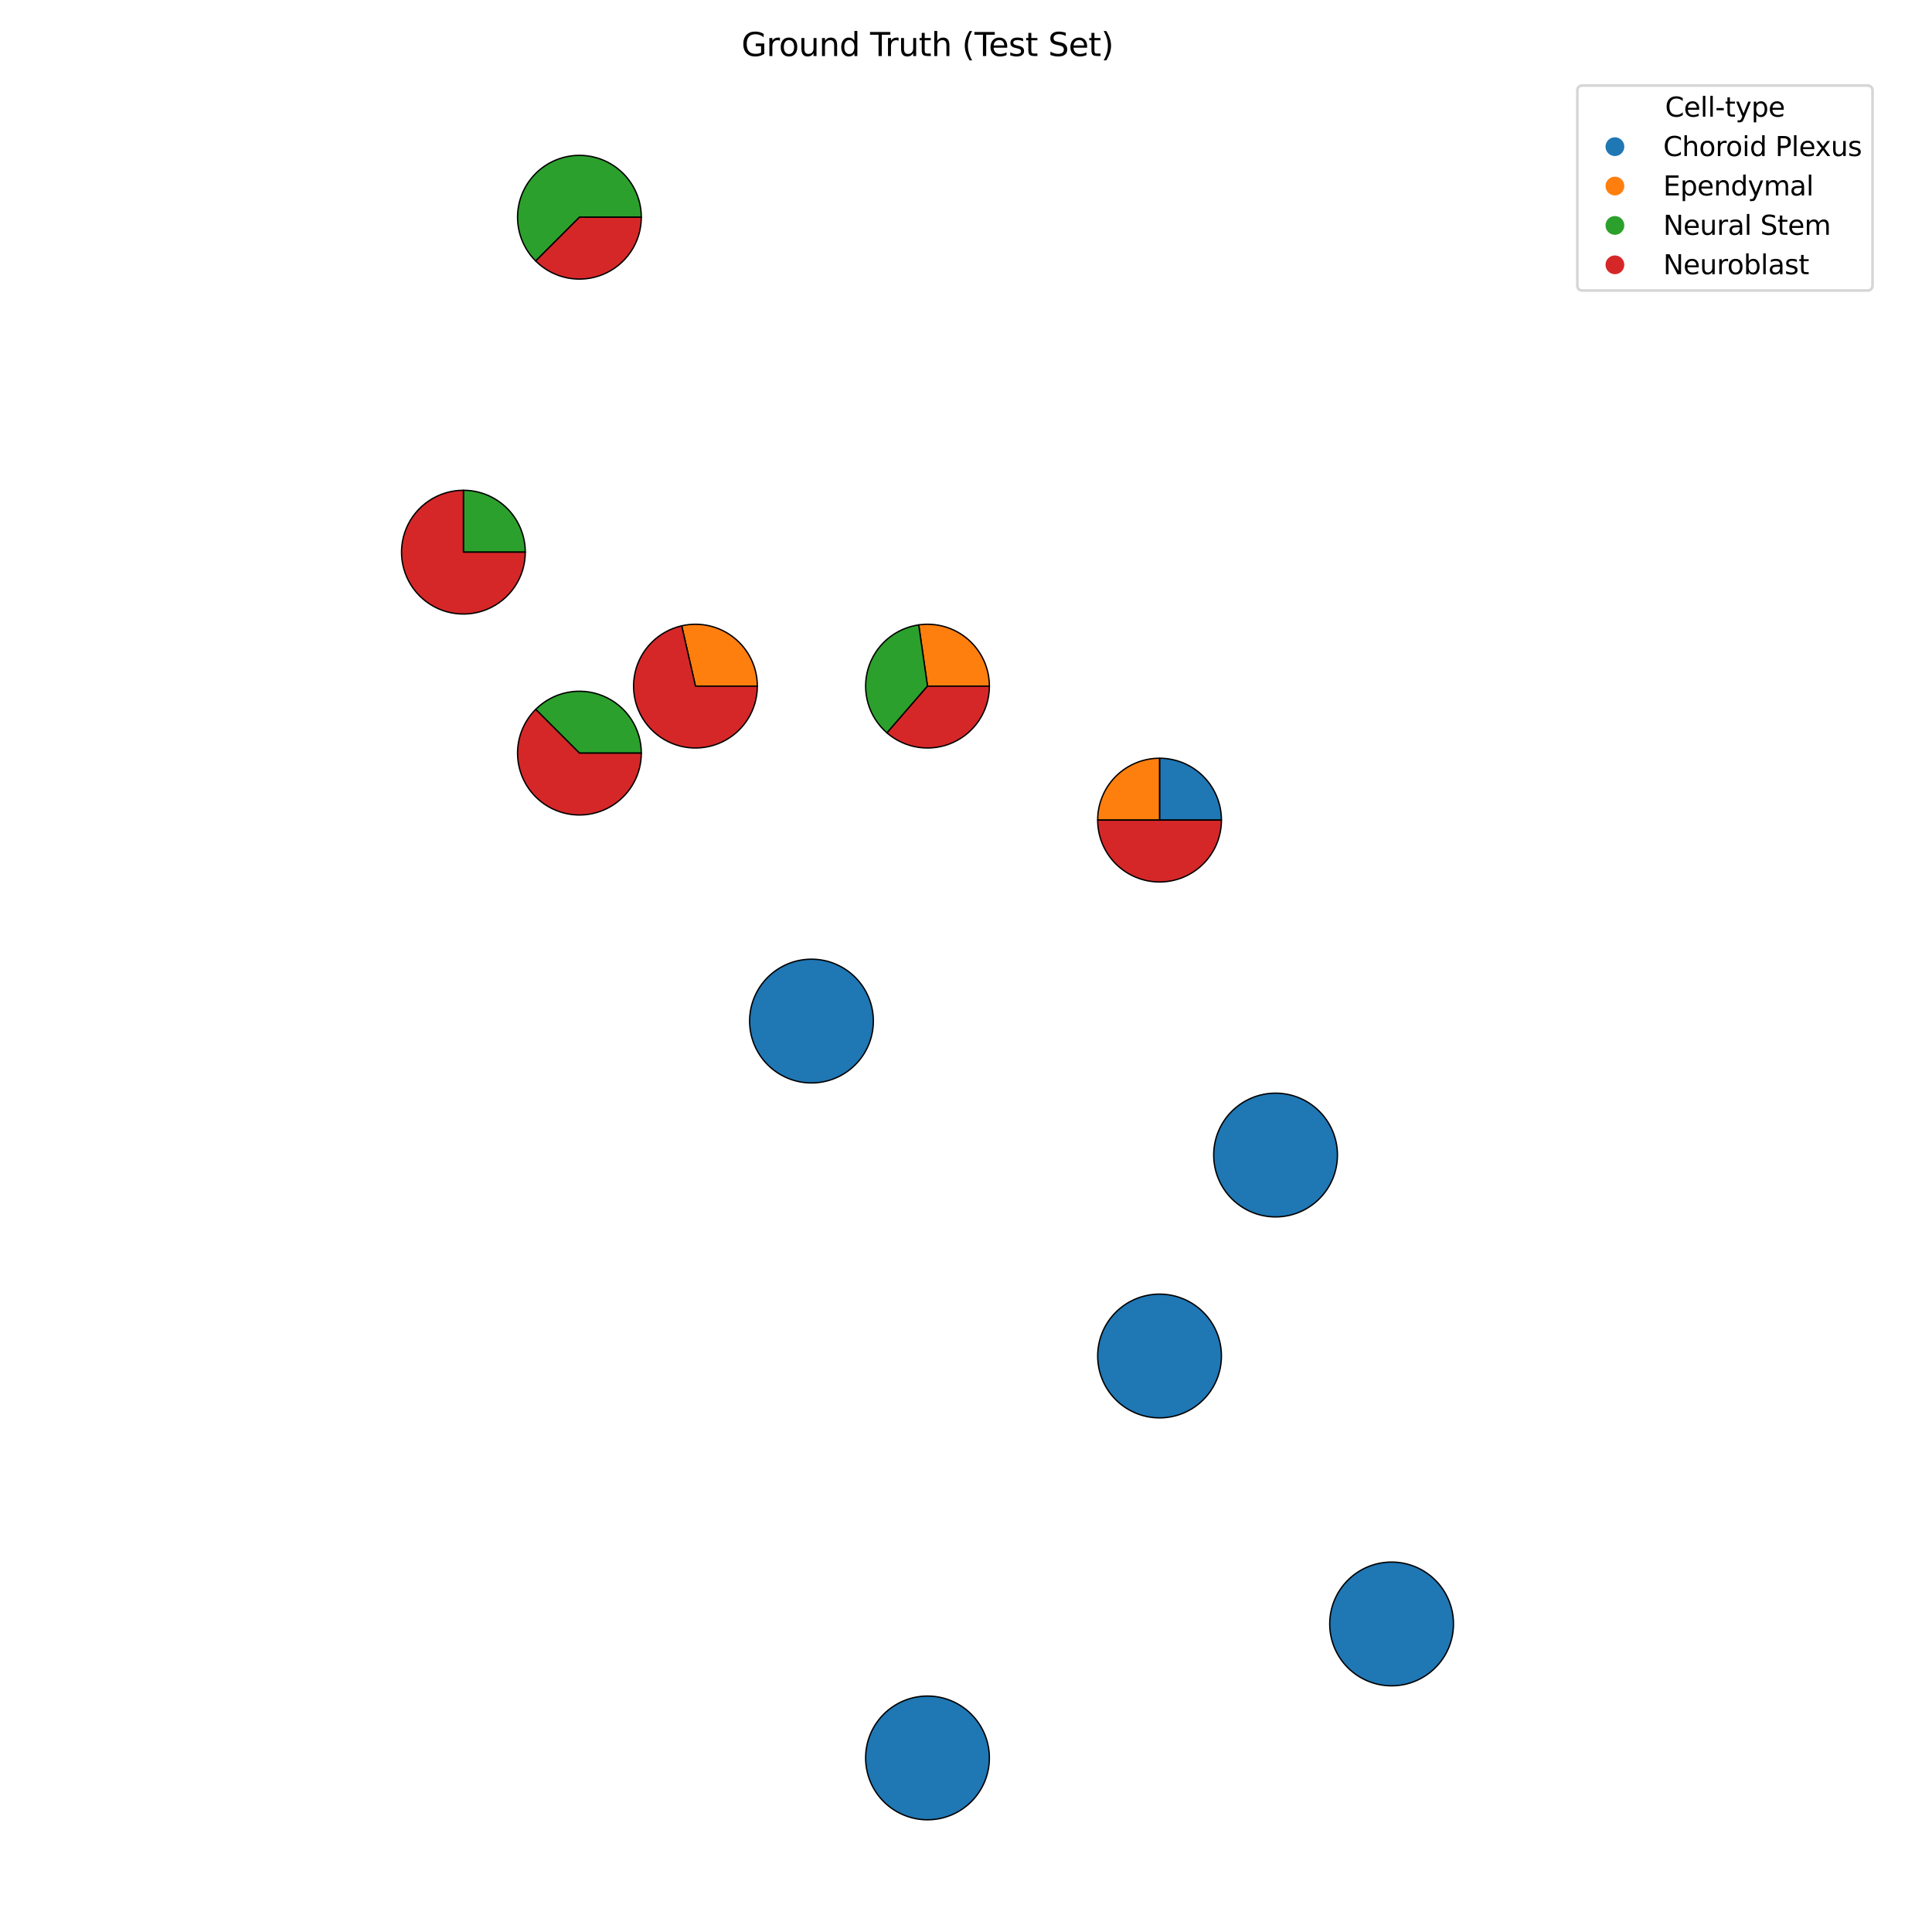 <?xml version="1.0" encoding="utf-8" standalone="no"?>
<!DOCTYPE svg PUBLIC "-//W3C//DTD SVG 1.1//EN"
  "http://www.w3.org/Graphics/SVG/1.1/DTD/svg11.dtd">
<svg xmlns:xlink="http://www.w3.org/1999/xlink" width="720pt" height="720pt" viewBox="0 0 720 720" xmlns="http://www.w3.org/2000/svg" version="1.1">
 <defs>
  <style type="text/css">*{stroke-linejoin: round; stroke-linecap: butt}</style>
 </defs>
 <g id="figure_1">
  <g id="patch_1">
   <path d="M 0 720 
L 720 720 
L 720 0 
L 0 0 
z
" style="fill: #ffffff"/>
  </g>
  <g id="axes_1">
   <g id="patch_2">
    <path d="M 498.43 430.45 
C 498.43 427.421 497.834 424.423 496.675 421.625 
C 495.516 418.827 493.817 416.285 491.676 414.143 
C 489.535 412.002 486.992 410.303 484.195 409.144 
C 481.397 407.986 478.398 407.389 475.37 407.389 
C 472.341 407.389 469.343 407.986 466.545 409.144 
C 463.747 410.303 461.205 412.002 459.063 414.143 
C 456.922 416.285 455.223 418.827 454.064 421.625 
C 452.906 424.423 452.309 427.421 452.309 430.45 
C 452.309 433.478 452.906 436.477 454.064 439.275 
C 455.223 442.072 456.922 444.615 459.063 446.756 
C 461.205 448.897 463.747 450.596 466.545 451.755 
C 469.343 452.914 472.341 453.51 475.37 453.51 
C 478.398 453.51 481.397 452.914 484.195 451.755 
C 486.992 450.596 489.535 448.897 491.676 446.756 
C 493.817 444.615 495.516 442.072 496.675 439.275 
C 497.834 436.477 498.43 433.478 498.43 430.45 
M 475.37 430.45 
z
" clip-path="url(#p27c3819ad0)" style="fill: #1f77b4; stroke: #000000; stroke-width: 0.5; stroke-linejoin: miter"/>
   </g>
   <g id="patch_3">
    <path d="M 541.669 605.197 
C 541.669 602.169 541.073 599.17 539.914 596.372 
C 538.755 593.574 537.056 591.032 534.915 588.891 
C 532.773 586.749 530.231 585.051 527.433 583.892 
C 524.636 582.733 521.637 582.136 518.608 582.136 
C 515.58 582.136 512.581 582.733 509.783 583.892 
C 506.986 585.051 504.443 586.749 502.302 588.891 
C 500.161 591.032 498.462 593.574 497.303 596.372 
C 496.144 599.17 495.548 602.169 495.548 605.197 
C 495.548 608.225 496.144 611.224 497.303 614.022 
C 498.462 616.82 500.161 619.362 502.302 621.503 
C 504.443 623.645 506.986 625.343 509.783 626.502 
C 512.581 627.661 515.58 628.258 518.608 628.258 
C 521.637 628.258 524.636 627.661 527.433 626.502 
C 530.231 625.343 532.773 623.645 534.915 621.503 
C 537.056 619.362 538.755 616.82 539.914 614.022 
C 541.073 611.224 541.669 608.225 541.669 605.197 
M 518.608 605.197 
z
" clip-path="url(#p27c3819ad0)" style="fill: #1f77b4; stroke: #000000; stroke-width: 0.5; stroke-linejoin: miter"/>
   </g>
   <g id="patch_4">
    <path d="M 325.475 380.522 
C 325.475 377.494 324.879 374.495 323.72 371.697 
C 322.561 368.899 320.862 366.357 318.721 364.216 
C 316.58 362.074 314.037 360.376 311.24 359.217 
C 308.442 358.058 305.443 357.461 302.415 357.461 
C 299.386 357.461 296.388 358.058 293.59 359.217 
C 290.792 360.376 288.25 362.074 286.108 364.216 
C 283.967 366.357 282.268 368.899 281.109 371.697 
C 279.951 374.495 279.354 377.494 279.354 380.522 
C 279.354 383.55 279.951 386.549 281.109 389.347 
C 282.268 392.145 283.967 394.687 286.108 396.828 
C 288.25 398.97 290.792 400.668 293.59 401.827 
C 296.388 402.986 299.386 403.583 302.415 403.583 
C 305.443 403.583 308.442 402.986 311.24 401.827 
C 314.037 400.668 316.58 398.97 318.721 396.828 
C 320.862 394.687 322.561 392.145 323.72 389.347 
C 324.879 386.549 325.475 383.55 325.475 380.522 
M 302.415 380.522 
z
" clip-path="url(#p27c3819ad0)" style="fill: #1f77b4; stroke: #000000; stroke-width: 0.5; stroke-linejoin: miter"/>
   </g>
   <g id="patch_5">
    <path d="M 455.192 505.341 
C 455.192 502.313 454.595 499.314 453.436 496.516 
C 452.277 493.719 450.579 491.176 448.437 489.035 
C 446.296 486.894 443.754 485.195 440.956 484.036 
C 438.158 482.877 435.159 482.281 432.131 482.281 
C 429.103 482.281 426.104 482.877 423.306 484.036 
C 420.508 485.195 417.966 486.894 415.825 489.035 
C 413.683 491.176 411.985 493.719 410.826 496.516 
C 409.667 499.314 409.07 502.313 409.07 505.341 
C 409.07 508.37 409.667 511.369 410.826 514.166 
C 411.985 516.964 413.683 519.506 415.825 521.648 
C 417.966 523.789 420.508 525.488 423.306 526.647 
C 426.104 527.806 429.103 528.402 432.131 528.402 
C 435.159 528.402 438.158 527.806 440.956 526.647 
C 443.754 525.488 446.296 523.789 448.437 521.648 
C 450.579 519.506 452.277 516.964 453.436 514.166 
C 454.595 511.369 455.192 508.37 455.192 505.341 
M 432.131 505.341 
z
" clip-path="url(#p27c3819ad0)" style="fill: #1f77b4; stroke: #000000; stroke-width: 0.5; stroke-linejoin: miter"/>
   </g>
   <g id="patch_6">
    <path d="M 238.998 80.955 
C 238.998 77.163 238.063 73.429 236.275 70.084 
C 234.487 66.74 231.902 63.888 228.749 61.781 
C 225.596 59.674 221.971 58.377 218.198 58.006 
C 214.424 57.634 210.616 58.199 207.112 59.65 
C 203.609 61.101 200.517 63.394 198.111 66.326 
C 195.705 69.257 194.059 72.737 193.32 76.456 
C 192.58 80.176 192.769 84.021 193.87 87.649 
C 194.97 91.278 196.949 94.58 199.631 97.262 
L 215.937 80.955 
z
" clip-path="url(#p27c3819ad0)" style="fill: #2ca02c; stroke: #000000; stroke-width: 0.5; stroke-linejoin: miter"/>
   </g>
   <g id="patch_7">
    <path d="M 199.631 97.262 
C 202.856 100.486 206.966 102.683 211.438 103.573 
C 215.911 104.462 220.549 104.006 224.762 102.26 
C 228.975 100.515 232.578 97.559 235.111 93.767 
C 237.645 89.975 238.998 85.516 238.998 80.955 
L 215.937 80.955 
z
" clip-path="url(#p27c3819ad0)" style="fill: #d62728; stroke: #000000; stroke-width: 0.5; stroke-linejoin: miter"/>
   </g>
   <g id="patch_8">
    <path d="M 455.192 305.63 
C 455.192 299.517 452.76 293.647 448.437 289.324 
C 444.114 285.001 438.245 282.57 432.131 282.57 
L 432.131 305.63 
z
" clip-path="url(#p27c3819ad0)" style="fill: #1f77b4; stroke: #000000; stroke-width: 0.5; stroke-linejoin: miter"/>
   </g>
   <g id="patch_9">
    <path d="M 432.131 282.57 
C 426.017 282.57 420.148 285.001 415.825 289.324 
C 411.502 293.647 409.07 299.517 409.07 305.63 
L 432.131 305.63 
z
" clip-path="url(#p27c3819ad0)" style="fill: #ff7f0e; stroke: #000000; stroke-width: 0.5; stroke-linejoin: miter"/>
   </g>
   <g id="patch_10">
    <path d="M 409.07 305.63 
C 409.07 311.744 411.502 317.614 415.825 321.937 
C 420.148 326.26 426.017 328.691 432.131 328.691 
C 438.245 328.691 444.114 326.26 448.437 321.937 
C 452.76 317.614 455.192 311.744 455.192 305.63 
L 432.131 305.63 
z
" clip-path="url(#p27c3819ad0)" style="fill: #d62728; stroke: #000000; stroke-width: 0.5; stroke-linejoin: miter"/>
   </g>
   <g id="patch_11">
    <path d="M 195.759 205.775 
C 195.759 199.661 193.328 193.791 189.005 189.468 
C 184.682 185.145 178.812 182.714 172.699 182.714 
L 172.699 205.775 
z
" clip-path="url(#p27c3819ad0)" style="fill: #2ca02c; stroke: #000000; stroke-width: 0.5; stroke-linejoin: miter"/>
   </g>
   <g id="patch_12">
    <path d="M 172.699 182.714 
C 168.138 182.714 163.679 184.067 159.887 186.6 
C 156.095 189.134 153.138 192.736 151.393 196.95 
C 149.648 201.163 149.191 205.801 150.081 210.274 
C 150.971 214.746 153.167 218.856 156.392 222.081 
C 159.617 225.306 163.727 227.503 168.2 228.392 
C 172.672 229.282 177.31 228.825 181.523 227.08 
C 185.737 225.335 189.339 222.378 191.873 218.586 
C 194.406 214.795 195.759 210.335 195.759 205.775 
L 172.699 205.775 
z
" clip-path="url(#p27c3819ad0)" style="fill: #d62728; stroke: #000000; stroke-width: 0.5; stroke-linejoin: miter"/>
   </g>
   <g id="patch_13">
    <path d="M 368.714 255.702 
C 368.714 252.397 368.003 249.13 366.63 246.123 
C 365.257 243.116 363.253 240.439 360.755 238.274 
C 358.257 236.11 355.322 234.507 352.15 233.576 
C 348.979 232.645 345.644 232.406 342.372 232.877 
L 345.653 255.702 
z
" clip-path="url(#p27c3819ad0)" style="fill: #ff7f0e; stroke: #000000; stroke-width: 0.5; stroke-linejoin: miter"/>
   </g>
   <g id="patch_14">
    <path d="M 342.372 232.877 
C 337.996 233.506 333.893 235.38 330.552 238.274 
C 327.211 241.169 324.772 244.964 323.527 249.206 
C 322.282 253.447 322.282 257.958 323.527 262.199 
C 324.772 266.441 327.211 270.236 330.552 273.131 
L 345.653 255.702 
z
" clip-path="url(#p27c3819ad0)" style="fill: #2ca02c; stroke: #000000; stroke-width: 0.5; stroke-linejoin: miter"/>
   </g>
   <g id="patch_15">
    <path d="M 330.552 273.131 
C 333.893 276.025 337.996 277.899 342.372 278.528 
C 346.747 279.157 351.212 278.515 355.233 276.679 
C 359.254 274.843 362.663 271.889 365.053 268.17 
C 367.443 264.451 368.714 260.123 368.714 255.702 
L 345.653 255.702 
z
" clip-path="url(#p27c3819ad0)" style="fill: #d62728; stroke: #000000; stroke-width: 0.5; stroke-linejoin: miter"/>
   </g>
   <g id="patch_16">
    <path d="M 368.714 655.125 
C 368.714 652.096 368.118 649.098 366.959 646.3 
C 365.8 643.502 364.101 640.96 361.96 638.818 
C 359.818 636.677 357.276 634.978 354.478 633.82 
C 351.681 632.661 348.682 632.064 345.653 632.064 
C 342.625 632.064 339.626 632.661 336.829 633.82 
C 334.031 634.978 331.488 636.677 329.347 638.818 
C 327.206 640.96 325.507 643.502 324.348 646.3 
C 323.189 649.098 322.593 652.096 322.593 655.125 
C 322.593 658.153 323.189 661.152 324.348 663.95 
C 325.507 666.748 327.206 669.29 329.347 671.431 
C 331.488 673.572 334.031 675.271 336.829 676.43 
C 339.626 677.589 342.625 678.185 345.653 678.185 
C 348.682 678.185 351.681 677.589 354.478 676.43 
C 357.276 675.271 359.818 673.572 361.96 671.431 
C 364.101 669.29 365.8 666.748 366.959 663.95 
C 368.118 661.152 368.714 658.153 368.714 655.125 
M 345.653 655.125 
z
" clip-path="url(#p27c3819ad0)" style="fill: #1f77b4; stroke: #000000; stroke-width: 0.5; stroke-linejoin: miter"/>
   </g>
   <g id="patch_17">
    <path d="M 238.998 280.666 
C 238.998 276.106 237.645 271.646 235.111 267.855 
C 232.578 264.063 228.975 261.106 224.762 259.361 
C 220.549 257.616 215.911 257.159 211.438 258.049 
C 206.966 258.938 202.856 261.135 199.631 264.36 
L 215.937 280.666 
z
" clip-path="url(#p27c3819ad0)" style="fill: #2ca02c; stroke: #000000; stroke-width: 0.5; stroke-linejoin: miter"/>
   </g>
   <g id="patch_18">
    <path d="M 199.631 264.36 
C 196.949 267.041 194.97 270.343 193.87 273.972 
C 192.769 277.601 192.58 281.446 193.32 285.165 
C 194.059 288.885 195.705 292.365 198.111 295.296 
C 200.517 298.227 203.609 300.52 207.112 301.972 
C 210.616 303.423 214.424 303.988 218.198 303.616 
C 221.971 303.244 225.596 301.947 228.749 299.841 
C 231.902 297.734 234.487 294.881 236.275 291.537 
C 238.063 288.193 238.998 284.458 238.998 280.666 
L 215.937 280.666 
z
" clip-path="url(#p27c3819ad0)" style="fill: #d62728; stroke: #000000; stroke-width: 0.5; stroke-linejoin: miter"/>
   </g>
   <g id="patch_19">
    <path d="M 282.237 255.702 
C 282.237 252.238 281.456 248.818 279.953 245.697 
C 278.45 242.576 276.263 239.833 273.554 237.673 
C 270.846 235.513 267.685 233.991 264.307 233.22 
C 260.93 232.449 257.422 232.449 254.045 233.22 
L 259.176 255.702 
z
" clip-path="url(#p27c3819ad0)" style="fill: #ff7f0e; stroke: #000000; stroke-width: 0.5; stroke-linejoin: miter"/>
   </g>
   <g id="patch_20">
    <path d="M 254.045 233.22 
C 249.813 234.186 245.939 236.327 242.87 239.396 
C 239.801 242.465 237.659 246.339 236.694 250.571 
C 235.728 254.803 235.976 259.222 237.409 263.319 
C 238.843 267.416 241.404 271.026 244.798 273.732 
C 248.191 276.438 252.281 278.132 256.594 278.618 
C 260.907 279.104 265.271 278.363 269.182 276.479 
C 273.092 274.596 276.393 271.647 278.702 267.971 
C 281.011 264.296 282.237 260.043 282.237 255.702 
L 259.176 255.702 
z
" clip-path="url(#p27c3819ad0)" style="fill: #d62728; stroke: #000000; stroke-width: 0.5; stroke-linejoin: miter"/>
   </g>
   <g id="line2d_1"/>
   <g id="line2d_2"/>
   <g id="line2d_3"/>
   <g id="line2d_4"/>
   <g id="text_1">
    <!-- Ground Truth (Test Set) -->
    <g transform="translate(276.314 20.88) scale(0.12 -0.12)">
     <defs>
      <path id="DejaVuSans-47" d="M 3809 666 
L 3809 1919 
L 2778 1919 
L 2778 2438 
L 4434 2438 
L 4434 434 
Q 4069 175 3628 42 
Q 3188 -91 2688 -91 
Q 1594 -91 976 548 
Q 359 1188 359 2328 
Q 359 3472 976 4111 
Q 1594 4750 2688 4750 
Q 3144 4750 3555 4637 
Q 3966 4525 4313 4306 
L 4313 3634 
Q 3963 3931 3569 4081 
Q 3175 4231 2741 4231 
Q 1884 4231 1454 3753 
Q 1025 3275 1025 2328 
Q 1025 1384 1454 906 
Q 1884 428 2741 428 
Q 3075 428 3337 486 
Q 3600 544 3809 666 
z
" transform="scale(0.016)"/>
      <path id="DejaVuSans-72" d="M 2631 2963 
Q 2534 3019 2420 3045 
Q 2306 3072 2169 3072 
Q 1681 3072 1420 2755 
Q 1159 2438 1159 1844 
L 1159 0 
L 581 0 
L 581 3500 
L 1159 3500 
L 1159 2956 
Q 1341 3275 1631 3429 
Q 1922 3584 2338 3584 
Q 2397 3584 2469 3576 
Q 2541 3569 2628 3553 
L 2631 2963 
z
" transform="scale(0.016)"/>
      <path id="DejaVuSans-6f" d="M 1959 3097 
Q 1497 3097 1228 2736 
Q 959 2375 959 1747 
Q 959 1119 1226 758 
Q 1494 397 1959 397 
Q 2419 397 2687 759 
Q 2956 1122 2956 1747 
Q 2956 2369 2687 2733 
Q 2419 3097 1959 3097 
z
M 1959 3584 
Q 2709 3584 3137 3096 
Q 3566 2609 3566 1747 
Q 3566 888 3137 398 
Q 2709 -91 1959 -91 
Q 1206 -91 779 398 
Q 353 888 353 1747 
Q 353 2609 779 3096 
Q 1206 3584 1959 3584 
z
" transform="scale(0.016)"/>
      <path id="DejaVuSans-75" d="M 544 1381 
L 544 3500 
L 1119 3500 
L 1119 1403 
Q 1119 906 1312 657 
Q 1506 409 1894 409 
Q 2359 409 2629 706 
Q 2900 1003 2900 1516 
L 2900 3500 
L 3475 3500 
L 3475 0 
L 2900 0 
L 2900 538 
Q 2691 219 2414 64 
Q 2138 -91 1772 -91 
Q 1169 -91 856 284 
Q 544 659 544 1381 
z
M 1991 3584 
L 1991 3584 
z
" transform="scale(0.016)"/>
      <path id="DejaVuSans-6e" d="M 3513 2113 
L 3513 0 
L 2938 0 
L 2938 2094 
Q 2938 2591 2744 2837 
Q 2550 3084 2163 3084 
Q 1697 3084 1428 2787 
Q 1159 2491 1159 1978 
L 1159 0 
L 581 0 
L 581 3500 
L 1159 3500 
L 1159 2956 
Q 1366 3272 1645 3428 
Q 1925 3584 2291 3584 
Q 2894 3584 3203 3211 
Q 3513 2838 3513 2113 
z
" transform="scale(0.016)"/>
      <path id="DejaVuSans-64" d="M 2906 2969 
L 2906 4863 
L 3481 4863 
L 3481 0 
L 2906 0 
L 2906 525 
Q 2725 213 2448 61 
Q 2172 -91 1784 -91 
Q 1150 -91 751 415 
Q 353 922 353 1747 
Q 353 2572 751 3078 
Q 1150 3584 1784 3584 
Q 2172 3584 2448 3432 
Q 2725 3281 2906 2969 
z
M 947 1747 
Q 947 1113 1208 752 
Q 1469 391 1925 391 
Q 2381 391 2643 752 
Q 2906 1113 2906 1747 
Q 2906 2381 2643 2742 
Q 2381 3103 1925 3103 
Q 1469 3103 1208 2742 
Q 947 2381 947 1747 
z
" transform="scale(0.016)"/>
      <path id="DejaVuSans-20" transform="scale(0.016)"/>
      <path id="DejaVuSans-54" d="M -19 4666 
L 3928 4666 
L 3928 4134 
L 2272 4134 
L 2272 0 
L 1638 0 
L 1638 4134 
L -19 4134 
L -19 4666 
z
" transform="scale(0.016)"/>
      <path id="DejaVuSans-74" d="M 1172 4494 
L 1172 3500 
L 2356 3500 
L 2356 3053 
L 1172 3053 
L 1172 1153 
Q 1172 725 1289 603 
Q 1406 481 1766 481 
L 2356 481 
L 2356 0 
L 1766 0 
Q 1100 0 847 248 
Q 594 497 594 1153 
L 594 3053 
L 172 3053 
L 172 3500 
L 594 3500 
L 594 4494 
L 1172 4494 
z
" transform="scale(0.016)"/>
      <path id="DejaVuSans-68" d="M 3513 2113 
L 3513 0 
L 2938 0 
L 2938 2094 
Q 2938 2591 2744 2837 
Q 2550 3084 2163 3084 
Q 1697 3084 1428 2787 
Q 1159 2491 1159 1978 
L 1159 0 
L 581 0 
L 581 4863 
L 1159 4863 
L 1159 2956 
Q 1366 3272 1645 3428 
Q 1925 3584 2291 3584 
Q 2894 3584 3203 3211 
Q 3513 2838 3513 2113 
z
" transform="scale(0.016)"/>
      <path id="DejaVuSans-28" d="M 1984 4856 
Q 1566 4138 1362 3434 
Q 1159 2731 1159 2009 
Q 1159 1288 1364 580 
Q 1569 -128 1984 -844 
L 1484 -844 
Q 1016 -109 783 600 
Q 550 1309 550 2009 
Q 550 2706 781 3412 
Q 1013 4119 1484 4856 
L 1984 4856 
z
" transform="scale(0.016)"/>
      <path id="DejaVuSans-65" d="M 3597 1894 
L 3597 1613 
L 953 1613 
Q 991 1019 1311 708 
Q 1631 397 2203 397 
Q 2534 397 2845 478 
Q 3156 559 3463 722 
L 3463 178 
Q 3153 47 2828 -22 
Q 2503 -91 2169 -91 
Q 1331 -91 842 396 
Q 353 884 353 1716 
Q 353 2575 817 3079 
Q 1281 3584 2069 3584 
Q 2775 3584 3186 3129 
Q 3597 2675 3597 1894 
z
M 3022 2063 
Q 3016 2534 2758 2815 
Q 2500 3097 2075 3097 
Q 1594 3097 1305 2825 
Q 1016 2553 972 2059 
L 3022 2063 
z
" transform="scale(0.016)"/>
      <path id="DejaVuSans-73" d="M 2834 3397 
L 2834 2853 
Q 2591 2978 2328 3040 
Q 2066 3103 1784 3103 
Q 1356 3103 1142 2972 
Q 928 2841 928 2578 
Q 928 2378 1081 2264 
Q 1234 2150 1697 2047 
L 1894 2003 
Q 2506 1872 2764 1633 
Q 3022 1394 3022 966 
Q 3022 478 2636 193 
Q 2250 -91 1575 -91 
Q 1294 -91 989 -36 
Q 684 19 347 128 
L 347 722 
Q 666 556 975 473 
Q 1284 391 1588 391 
Q 1994 391 2212 530 
Q 2431 669 2431 922 
Q 2431 1156 2273 1281 
Q 2116 1406 1581 1522 
L 1381 1569 
Q 847 1681 609 1914 
Q 372 2147 372 2553 
Q 372 3047 722 3315 
Q 1072 3584 1716 3584 
Q 2034 3584 2315 3537 
Q 2597 3491 2834 3397 
z
" transform="scale(0.016)"/>
      <path id="DejaVuSans-53" d="M 3425 4513 
L 3425 3897 
Q 3066 4069 2747 4153 
Q 2428 4238 2131 4238 
Q 1616 4238 1336 4038 
Q 1056 3838 1056 3469 
Q 1056 3159 1242 3001 
Q 1428 2844 1947 2747 
L 2328 2669 
Q 3034 2534 3370 2195 
Q 3706 1856 3706 1288 
Q 3706 609 3251 259 
Q 2797 -91 1919 -91 
Q 1588 -91 1214 -16 
Q 841 59 441 206 
L 441 856 
Q 825 641 1194 531 
Q 1563 422 1919 422 
Q 2459 422 2753 634 
Q 3047 847 3047 1241 
Q 3047 1584 2836 1778 
Q 2625 1972 2144 2069 
L 1759 2144 
Q 1053 2284 737 2584 
Q 422 2884 422 3419 
Q 422 4038 858 4394 
Q 1294 4750 2059 4750 
Q 2388 4750 2728 4690 
Q 3069 4631 3425 4513 
z
" transform="scale(0.016)"/>
      <path id="DejaVuSans-29" d="M 513 4856 
L 1013 4856 
Q 1481 4119 1714 3412 
Q 1947 2706 1947 2009 
Q 1947 1309 1714 600 
Q 1481 -109 1013 -844 
L 513 -844 
Q 928 -128 1133 580 
Q 1338 1288 1338 2009 
Q 1338 2731 1133 3434 
Q 928 4138 513 4856 
z
" transform="scale(0.016)"/>
     </defs>
     <use xlink:href="#DejaVuSans-47"/>
     <use xlink:href="#DejaVuSans-72" transform="translate(77.49 0)"/>
     <use xlink:href="#DejaVuSans-6f" transform="translate(116.354 0)"/>
     <use xlink:href="#DejaVuSans-75" transform="translate(177.535 0)"/>
     <use xlink:href="#DejaVuSans-6e" transform="translate(240.914 0)"/>
     <use xlink:href="#DejaVuSans-64" transform="translate(304.293 0)"/>
     <use xlink:href="#DejaVuSans-20" transform="translate(367.77 0)"/>
     <use xlink:href="#DejaVuSans-54" transform="translate(399.557 0)"/>
     <use xlink:href="#DejaVuSans-72" transform="translate(445.891 0)"/>
     <use xlink:href="#DejaVuSans-75" transform="translate(487.004 0)"/>
     <use xlink:href="#DejaVuSans-74" transform="translate(550.383 0)"/>
     <use xlink:href="#DejaVuSans-68" transform="translate(589.592 0)"/>
     <use xlink:href="#DejaVuSans-20" transform="translate(652.971 0)"/>
     <use xlink:href="#DejaVuSans-28" transform="translate(684.758 0)"/>
     <use xlink:href="#DejaVuSans-54" transform="translate(723.771 0)"/>
     <use xlink:href="#DejaVuSans-65" transform="translate(767.855 0)"/>
     <use xlink:href="#DejaVuSans-73" transform="translate(829.379 0)"/>
     <use xlink:href="#DejaVuSans-74" transform="translate(881.479 0)"/>
     <use xlink:href="#DejaVuSans-20" transform="translate(920.688 0)"/>
     <use xlink:href="#DejaVuSans-53" transform="translate(952.475 0)"/>
     <use xlink:href="#DejaVuSans-65" transform="translate(1015.951 0)"/>
     <use xlink:href="#DejaVuSans-74" transform="translate(1077.475 0)"/>
     <use xlink:href="#DejaVuSans-29" transform="translate(1116.684 0)"/>
    </g>
   </g>
   <g id="legend_1">
    <g id="patch_21">
     <path d="M 589.832 108.271 
L 695.832 108.271 
Q 697.832 108.271 697.832 106.271 
L 697.832 33.88 
Q 697.832 31.88 695.832 31.88 
L 589.832 31.88 
Q 587.832 31.88 587.832 33.88 
L 587.832 106.271 
Q 587.832 108.271 589.832 108.271 
z
" style="fill: #ffffff; opacity: 0.8; stroke: #cccccc; stroke-linejoin: miter"/>
    </g>
    <g id="text_2">
     <!-- Cell-type -->
     <g transform="translate(620.512 43.478) scale(0.1 -0.1)">
      <defs>
       <path id="DejaVuSans-43" d="M 4122 4306 
L 4122 3641 
Q 3803 3938 3442 4084 
Q 3081 4231 2675 4231 
Q 1875 4231 1450 3742 
Q 1025 3253 1025 2328 
Q 1025 1406 1450 917 
Q 1875 428 2675 428 
Q 3081 428 3442 575 
Q 3803 722 4122 1019 
L 4122 359 
Q 3791 134 3420 21 
Q 3050 -91 2638 -91 
Q 1578 -91 968 557 
Q 359 1206 359 2328 
Q 359 3453 968 4101 
Q 1578 4750 2638 4750 
Q 3056 4750 3426 4639 
Q 3797 4528 4122 4306 
z
" transform="scale(0.016)"/>
       <path id="DejaVuSans-6c" d="M 603 4863 
L 1178 4863 
L 1178 0 
L 603 0 
L 603 4863 
z
" transform="scale(0.016)"/>
       <path id="DejaVuSans-2d" d="M 313 2009 
L 1997 2009 
L 1997 1497 
L 313 1497 
L 313 2009 
z
" transform="scale(0.016)"/>
       <path id="DejaVuSans-79" d="M 2059 -325 
Q 1816 -950 1584 -1140 
Q 1353 -1331 966 -1331 
L 506 -1331 
L 506 -850 
L 844 -850 
Q 1081 -850 1212 -737 
Q 1344 -625 1503 -206 
L 1606 56 
L 191 3500 
L 800 3500 
L 1894 763 
L 2988 3500 
L 3597 3500 
L 2059 -325 
z
" transform="scale(0.016)"/>
       <path id="DejaVuSans-70" d="M 1159 525 
L 1159 -1331 
L 581 -1331 
L 581 3500 
L 1159 3500 
L 1159 2969 
Q 1341 3281 1617 3432 
Q 1894 3584 2278 3584 
Q 2916 3584 3314 3078 
Q 3713 2572 3713 1747 
Q 3713 922 3314 415 
Q 2916 -91 2278 -91 
Q 1894 -91 1617 61 
Q 1341 213 1159 525 
z
M 3116 1747 
Q 3116 2381 2855 2742 
Q 2594 3103 2138 3103 
Q 1681 3103 1420 2742 
Q 1159 2381 1159 1747 
Q 1159 1113 1420 752 
Q 1681 391 2138 391 
Q 2594 391 2855 752 
Q 3116 1113 3116 1747 
z
" transform="scale(0.016)"/>
      </defs>
      <use xlink:href="#DejaVuSans-43"/>
      <use xlink:href="#DejaVuSans-65" transform="translate(69.824 0)"/>
      <use xlink:href="#DejaVuSans-6c" transform="translate(131.348 0)"/>
      <use xlink:href="#DejaVuSans-6c" transform="translate(159.131 0)"/>
      <use xlink:href="#DejaVuSans-2d" transform="translate(186.914 0)"/>
      <use xlink:href="#DejaVuSans-74" transform="translate(222.998 0)"/>
      <use xlink:href="#DejaVuSans-79" transform="translate(262.207 0)"/>
      <use xlink:href="#DejaVuSans-70" transform="translate(321.387 0)"/>
      <use xlink:href="#DejaVuSans-65" transform="translate(384.863 0)"/>
     </g>
    </g>
    <g id="line2d_5">
     <defs>
      <path id="mf39fb678d1" d="M 0 3 
C 0.796 3 1.559 2.684 2.121 2.121 
C 2.684 1.559 3 0.796 3 0 
C 3 -0.796 2.684 -1.559 2.121 -2.121 
C 1.559 -2.684 0.796 -3 0 -3 
C -0.796 -3 -1.559 -2.684 -2.121 -2.121 
C -2.684 -1.559 -3 -0.796 -3 0 
C -3 0.796 -2.684 1.559 -2.121 2.121 
C -1.559 2.684 -0.796 3 0 3 
z
" style="stroke: #1f77b4"/>
     </defs>
     <g>
      <use xlink:href="#mf39fb678d1" x="601.832" y="54.657" style="fill: #1f77b4; stroke: #1f77b4"/>
     </g>
    </g>
    <g id="text_3">
     <!-- Choroid Plexus -->
     <g transform="translate(619.832 58.157) scale(0.1 -0.1)">
      <defs>
       <path id="DejaVuSans-69" d="M 603 3500 
L 1178 3500 
L 1178 0 
L 603 0 
L 603 3500 
z
M 603 4863 
L 1178 4863 
L 1178 4134 
L 603 4134 
L 603 4863 
z
" transform="scale(0.016)"/>
       <path id="DejaVuSans-50" d="M 1259 4147 
L 1259 2394 
L 2053 2394 
Q 2494 2394 2734 2622 
Q 2975 2850 2975 3272 
Q 2975 3691 2734 3919 
Q 2494 4147 2053 4147 
L 1259 4147 
z
M 628 4666 
L 2053 4666 
Q 2838 4666 3239 4311 
Q 3641 3956 3641 3272 
Q 3641 2581 3239 2228 
Q 2838 1875 2053 1875 
L 1259 1875 
L 1259 0 
L 628 0 
L 628 4666 
z
" transform="scale(0.016)"/>
       <path id="DejaVuSans-78" d="M 3513 3500 
L 2247 1797 
L 3578 0 
L 2900 0 
L 1881 1375 
L 863 0 
L 184 0 
L 1544 1831 
L 300 3500 
L 978 3500 
L 1906 2253 
L 2834 3500 
L 3513 3500 
z
" transform="scale(0.016)"/>
      </defs>
      <use xlink:href="#DejaVuSans-43"/>
      <use xlink:href="#DejaVuSans-68" transform="translate(69.824 0)"/>
      <use xlink:href="#DejaVuSans-6f" transform="translate(133.203 0)"/>
      <use xlink:href="#DejaVuSans-72" transform="translate(194.385 0)"/>
      <use xlink:href="#DejaVuSans-6f" transform="translate(233.248 0)"/>
      <use xlink:href="#DejaVuSans-69" transform="translate(294.43 0)"/>
      <use xlink:href="#DejaVuSans-64" transform="translate(322.213 0)"/>
      <use xlink:href="#DejaVuSans-20" transform="translate(385.689 0)"/>
      <use xlink:href="#DejaVuSans-50" transform="translate(417.477 0)"/>
      <use xlink:href="#DejaVuSans-6c" transform="translate(477.779 0)"/>
      <use xlink:href="#DejaVuSans-65" transform="translate(505.562 0)"/>
      <use xlink:href="#DejaVuSans-78" transform="translate(565.336 0)"/>
      <use xlink:href="#DejaVuSans-75" transform="translate(624.516 0)"/>
      <use xlink:href="#DejaVuSans-73" transform="translate(687.895 0)"/>
     </g>
    </g>
    <g id="line2d_6">
     <defs>
      <path id="m0ad94463ab" d="M 0 3 
C 0.796 3 1.559 2.684 2.121 2.121 
C 2.684 1.559 3 0.796 3 0 
C 3 -0.796 2.684 -1.559 2.121 -2.121 
C 1.559 -2.684 0.796 -3 0 -3 
C -0.796 -3 -1.559 -2.684 -2.121 -2.121 
C -2.684 -1.559 -3 -0.796 -3 0 
C -3 0.796 -2.684 1.559 -2.121 2.121 
C -1.559 2.684 -0.796 3 0 3 
z
" style="stroke: #ff7f0e"/>
     </defs>
     <g>
      <use xlink:href="#m0ad94463ab" x="601.832" y="69.335" style="fill: #ff7f0e; stroke: #ff7f0e"/>
     </g>
    </g>
    <g id="text_4">
     <!-- Ependymal -->
     <g transform="translate(619.832 72.835) scale(0.1 -0.1)">
      <defs>
       <path id="DejaVuSans-45" d="M 628 4666 
L 3578 4666 
L 3578 4134 
L 1259 4134 
L 1259 2753 
L 3481 2753 
L 3481 2222 
L 1259 2222 
L 1259 531 
L 3634 531 
L 3634 0 
L 628 0 
L 628 4666 
z
" transform="scale(0.016)"/>
       <path id="DejaVuSans-6d" d="M 3328 2828 
Q 3544 3216 3844 3400 
Q 4144 3584 4550 3584 
Q 5097 3584 5394 3201 
Q 5691 2819 5691 2113 
L 5691 0 
L 5113 0 
L 5113 2094 
Q 5113 2597 4934 2840 
Q 4756 3084 4391 3084 
Q 3944 3084 3684 2787 
Q 3425 2491 3425 1978 
L 3425 0 
L 2847 0 
L 2847 2094 
Q 2847 2600 2669 2842 
Q 2491 3084 2119 3084 
Q 1678 3084 1418 2786 
Q 1159 2488 1159 1978 
L 1159 0 
L 581 0 
L 581 3500 
L 1159 3500 
L 1159 2956 
Q 1356 3278 1631 3431 
Q 1906 3584 2284 3584 
Q 2666 3584 2933 3390 
Q 3200 3197 3328 2828 
z
" transform="scale(0.016)"/>
       <path id="DejaVuSans-61" d="M 2194 1759 
Q 1497 1759 1228 1600 
Q 959 1441 959 1056 
Q 959 750 1161 570 
Q 1363 391 1709 391 
Q 2188 391 2477 730 
Q 2766 1069 2766 1631 
L 2766 1759 
L 2194 1759 
z
M 3341 1997 
L 3341 0 
L 2766 0 
L 2766 531 
Q 2569 213 2275 61 
Q 1981 -91 1556 -91 
Q 1019 -91 701 211 
Q 384 513 384 1019 
Q 384 1609 779 1909 
Q 1175 2209 1959 2209 
L 2766 2209 
L 2766 2266 
Q 2766 2663 2505 2880 
Q 2244 3097 1772 3097 
Q 1472 3097 1187 3025 
Q 903 2953 641 2809 
L 641 3341 
Q 956 3463 1253 3523 
Q 1550 3584 1831 3584 
Q 2591 3584 2966 3190 
Q 3341 2797 3341 1997 
z
" transform="scale(0.016)"/>
      </defs>
      <use xlink:href="#DejaVuSans-45"/>
      <use xlink:href="#DejaVuSans-70" transform="translate(63.184 0)"/>
      <use xlink:href="#DejaVuSans-65" transform="translate(126.66 0)"/>
      <use xlink:href="#DejaVuSans-6e" transform="translate(188.184 0)"/>
      <use xlink:href="#DejaVuSans-64" transform="translate(251.562 0)"/>
      <use xlink:href="#DejaVuSans-79" transform="translate(315.039 0)"/>
      <use xlink:href="#DejaVuSans-6d" transform="translate(374.219 0)"/>
      <use xlink:href="#DejaVuSans-61" transform="translate(471.631 0)"/>
      <use xlink:href="#DejaVuSans-6c" transform="translate(532.91 0)"/>
     </g>
    </g>
    <g id="line2d_7">
     <defs>
      <path id="m9ac4dda134" d="M 0 3 
C 0.796 3 1.559 2.684 2.121 2.121 
C 2.684 1.559 3 0.796 3 0 
C 3 -0.796 2.684 -1.559 2.121 -2.121 
C 1.559 -2.684 0.796 -3 0 -3 
C -0.796 -3 -1.559 -2.684 -2.121 -2.121 
C -2.684 -1.559 -3 -0.796 -3 0 
C -3 0.796 -2.684 1.559 -2.121 2.121 
C -1.559 2.684 -0.796 3 0 3 
z
" style="stroke: #2ca02c"/>
     </defs>
     <g>
      <use xlink:href="#m9ac4dda134" x="601.832" y="84.013" style="fill: #2ca02c; stroke: #2ca02c"/>
     </g>
    </g>
    <g id="text_5">
     <!-- Neural Stem -->
     <g transform="translate(619.832 87.513) scale(0.1 -0.1)">
      <defs>
       <path id="DejaVuSans-4e" d="M 628 4666 
L 1478 4666 
L 3547 763 
L 3547 4666 
L 4159 4666 
L 4159 0 
L 3309 0 
L 1241 3903 
L 1241 0 
L 628 0 
L 628 4666 
z
" transform="scale(0.016)"/>
      </defs>
      <use xlink:href="#DejaVuSans-4e"/>
      <use xlink:href="#DejaVuSans-65" transform="translate(74.805 0)"/>
      <use xlink:href="#DejaVuSans-75" transform="translate(136.328 0)"/>
      <use xlink:href="#DejaVuSans-72" transform="translate(199.707 0)"/>
      <use xlink:href="#DejaVuSans-61" transform="translate(240.82 0)"/>
      <use xlink:href="#DejaVuSans-6c" transform="translate(302.1 0)"/>
      <use xlink:href="#DejaVuSans-20" transform="translate(329.883 0)"/>
      <use xlink:href="#DejaVuSans-53" transform="translate(361.67 0)"/>
      <use xlink:href="#DejaVuSans-74" transform="translate(425.146 0)"/>
      <use xlink:href="#DejaVuSans-65" transform="translate(464.355 0)"/>
      <use xlink:href="#DejaVuSans-6d" transform="translate(525.879 0)"/>
     </g>
    </g>
    <g id="line2d_8">
     <defs>
      <path id="mbeaef3455d" d="M 0 3 
C 0.796 3 1.559 2.684 2.121 2.121 
C 2.684 1.559 3 0.796 3 0 
C 3 -0.796 2.684 -1.559 2.121 -2.121 
C 1.559 -2.684 0.796 -3 0 -3 
C -0.796 -3 -1.559 -2.684 -2.121 -2.121 
C -2.684 -1.559 -3 -0.796 -3 0 
C -3 0.796 -2.684 1.559 -2.121 2.121 
C -1.559 2.684 -0.796 3 0 3 
z
" style="stroke: #d62728"/>
     </defs>
     <g>
      <use xlink:href="#mbeaef3455d" x="601.832" y="98.691" style="fill: #d62728; stroke: #d62728"/>
     </g>
    </g>
    <g id="text_6">
     <!-- Neuroblast -->
     <g transform="translate(619.832 102.191) scale(0.1 -0.1)">
      <defs>
       <path id="DejaVuSans-62" d="M 3116 1747 
Q 3116 2381 2855 2742 
Q 2594 3103 2138 3103 
Q 1681 3103 1420 2742 
Q 1159 2381 1159 1747 
Q 1159 1113 1420 752 
Q 1681 391 2138 391 
Q 2594 391 2855 752 
Q 3116 1113 3116 1747 
z
M 1159 2969 
Q 1341 3281 1617 3432 
Q 1894 3584 2278 3584 
Q 2916 3584 3314 3078 
Q 3713 2572 3713 1747 
Q 3713 922 3314 415 
Q 2916 -91 2278 -91 
Q 1894 -91 1617 61 
Q 1341 213 1159 525 
L 1159 0 
L 581 0 
L 581 4863 
L 1159 4863 
L 1159 2969 
z
" transform="scale(0.016)"/>
      </defs>
      <use xlink:href="#DejaVuSans-4e"/>
      <use xlink:href="#DejaVuSans-65" transform="translate(74.805 0)"/>
      <use xlink:href="#DejaVuSans-75" transform="translate(136.328 0)"/>
      <use xlink:href="#DejaVuSans-72" transform="translate(199.707 0)"/>
      <use xlink:href="#DejaVuSans-6f" transform="translate(238.57 0)"/>
      <use xlink:href="#DejaVuSans-62" transform="translate(299.752 0)"/>
      <use xlink:href="#DejaVuSans-6c" transform="translate(363.229 0)"/>
      <use xlink:href="#DejaVuSans-61" transform="translate(391.012 0)"/>
      <use xlink:href="#DejaVuSans-73" transform="translate(452.291 0)"/>
      <use xlink:href="#DejaVuSans-74" transform="translate(504.391 0)"/>
     </g>
    </g>
   </g>
  </g>
 </g>
 <defs>
  <clipPath id="p27c3819ad0">
   <rect x="130.036" y="26.88" width="431.234" height="682.32"/>
  </clipPath>
 </defs>
</svg>
